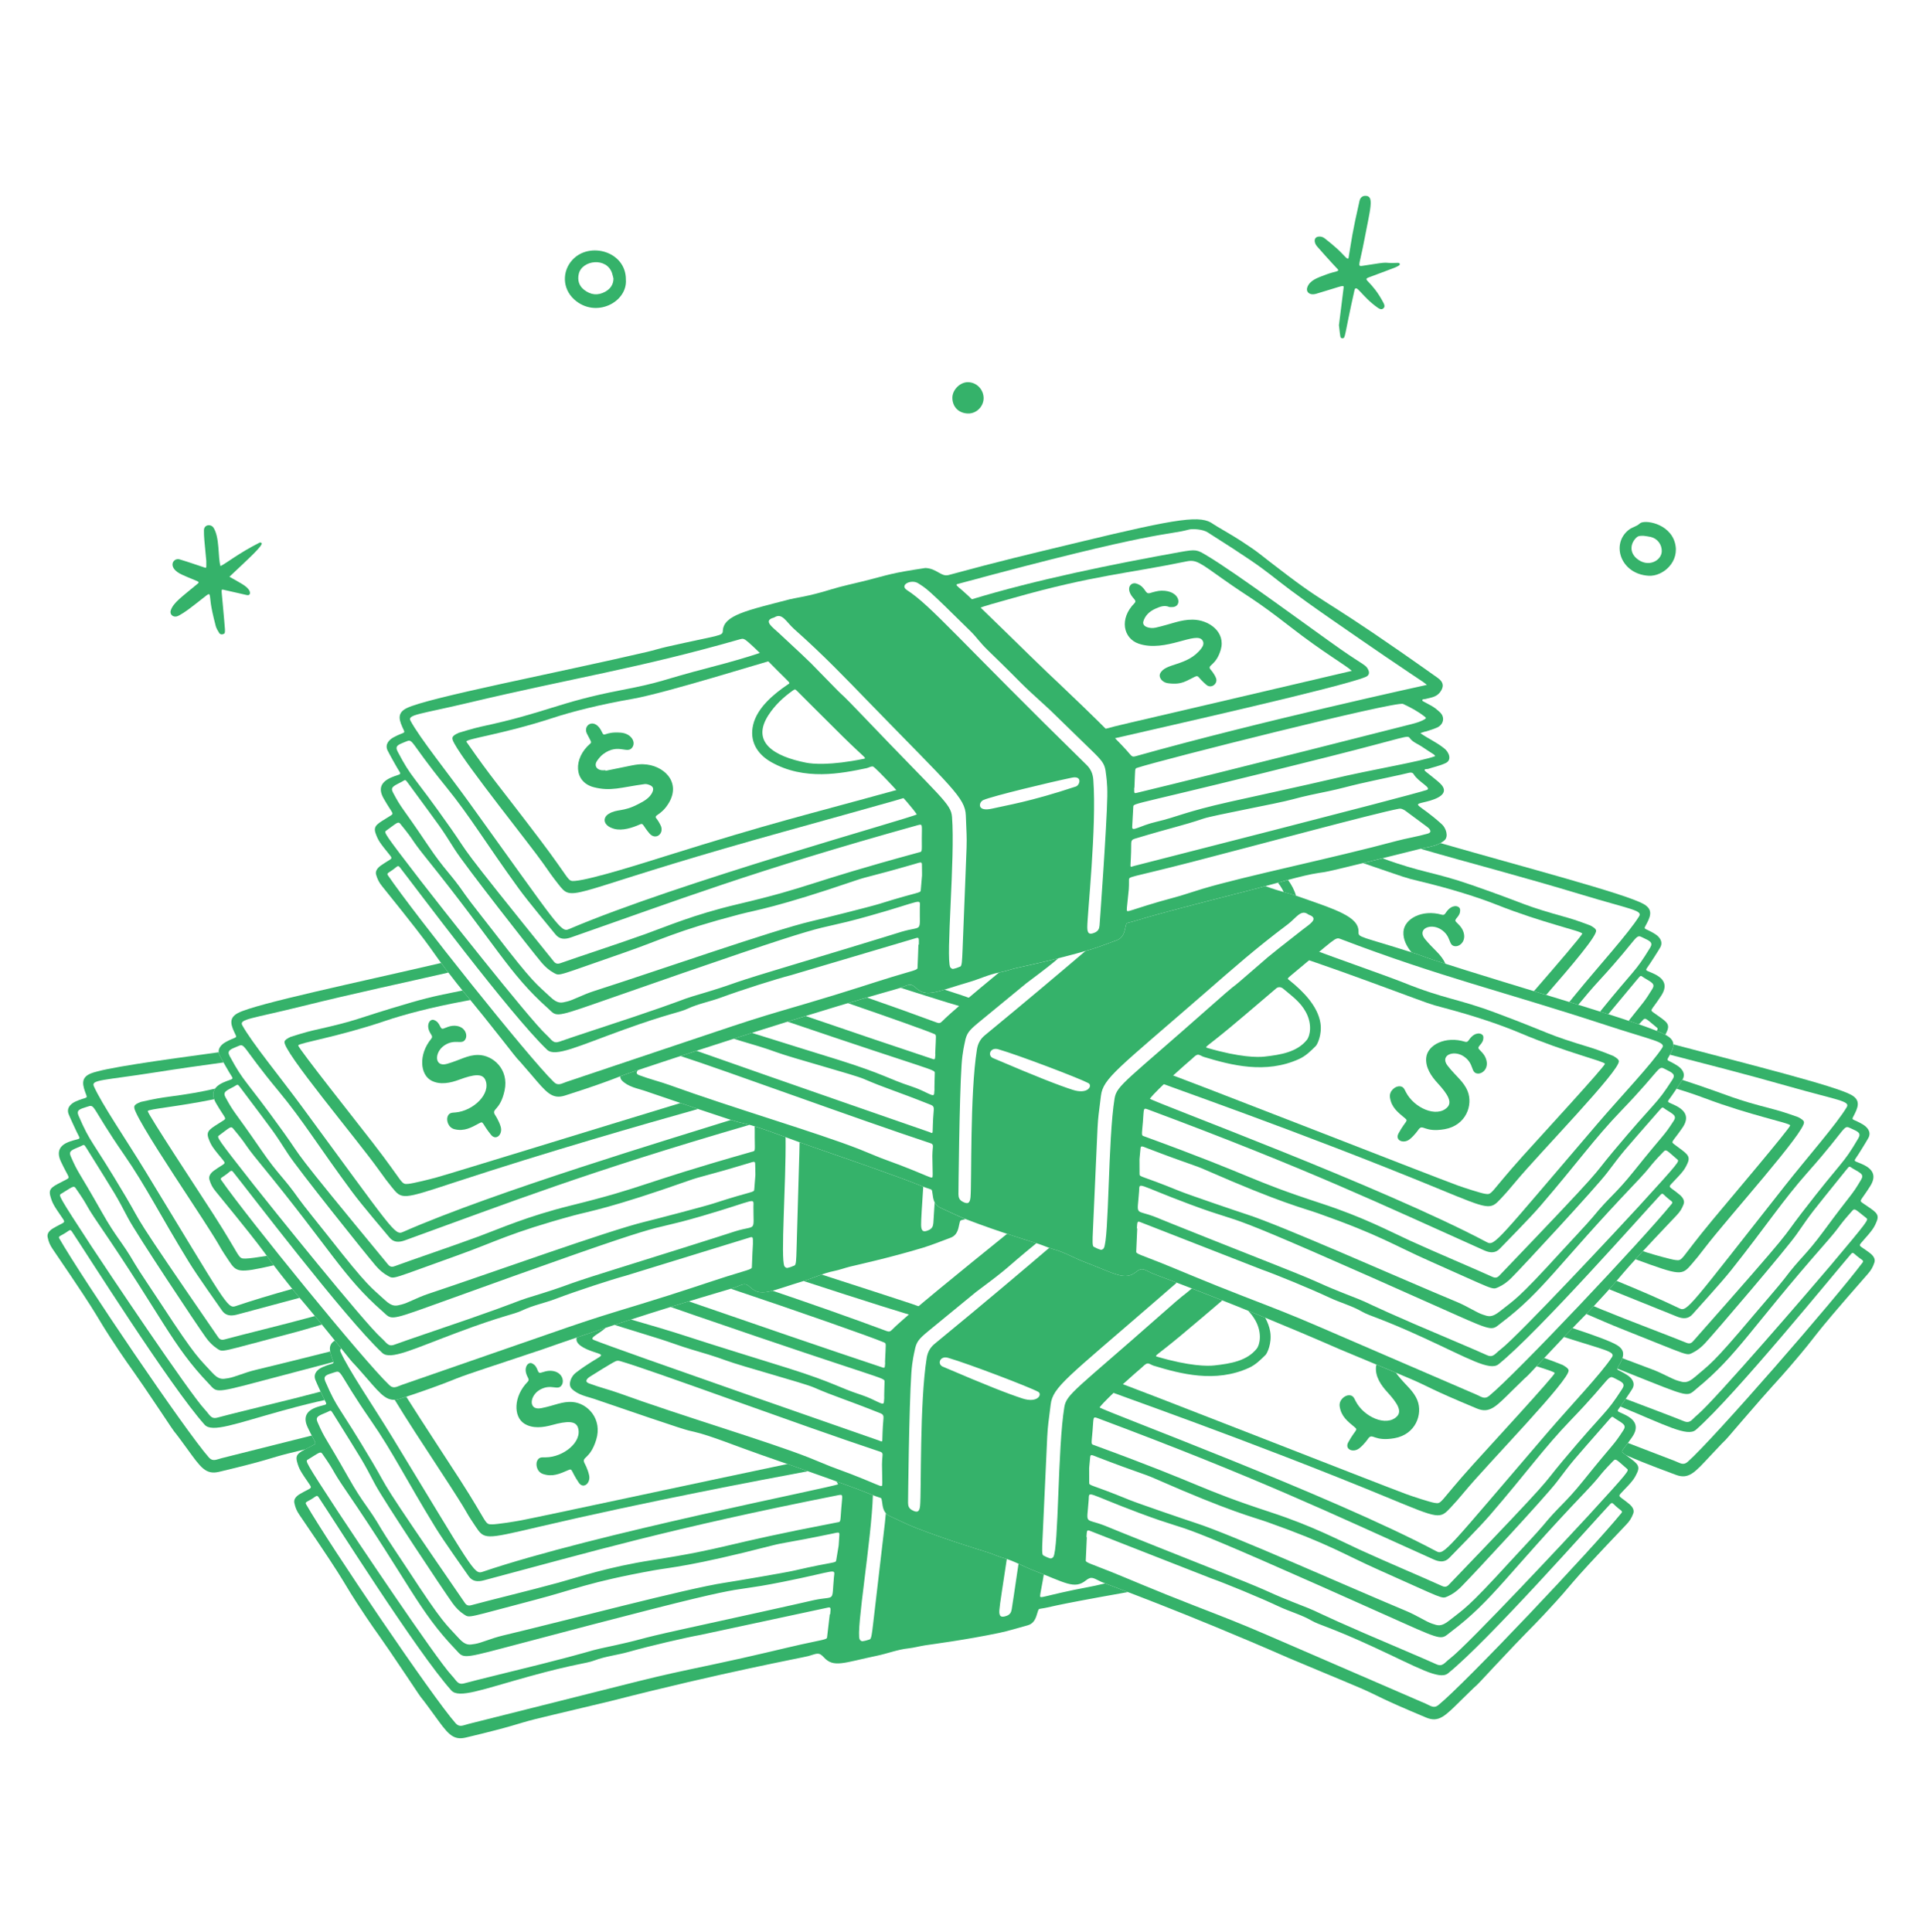 <svg width="200" height="201" viewBox="0 0 200 201" fill="none" xmlns="http://www.w3.org/2000/svg">
<path d="M27.755 130.632C26.922 130.767 25.869 130.914 25.53 130.914C24.695 130.914 25.151 130.899 22.195 126.306C20.858 124.227 15.351 115.87 15.365 115.569C15.469 115.348 18.362 115.134 22.278 114.338C22.129 113.92 22.153 113.552 22.371 113.236C20.921 113.567 20.09 113.741 16.999 114.156C16.335 114.245 14.718 114.591 14.649 114.618C13.85 114.928 13.85 115.084 14.144 115.725C14.877 117.332 17.656 121.573 19.89 124.981C23.818 130.974 22.15 128.666 23.775 131.101C24.599 132.335 24.715 132.473 28.477 131.611C28.191 131.231 27.981 130.941 27.757 130.632H27.755Z" fill="#35B26A"/>
<path d="M32.511 150.356C32.931 150.134 32.885 150.192 32.425 149.319C29.976 149.937 26.93 150.703 23.066 151.671C22.493 151.815 22.133 152.063 21.721 151.599C19.325 148.895 8.593 133.043 6.168 128.821C6.013 128.551 6.319 128.606 7.125 128.028C7.285 127.913 7.366 127.934 7.467 128.084C8.823 130.095 17.708 144.213 21.278 148.192C22.052 149.054 24.458 148.093 29.369 146.733C31.43 146.163 32.799 145.839 33.765 145.629C33.655 145.408 33.501 145.084 33.347 144.752C32.634 144.941 31.736 145.174 30.586 145.464C27.94 146.131 23.741 147.138 22.648 147.446C21.929 147.649 21.846 147.191 21.301 146.614C19.706 144.928 10.879 131.73 9.506 129.629C6.064 124.362 6.088 124.339 6.34 124.186C7.524 123.468 7.656 123.281 7.867 123.585C9.375 125.753 8.645 124.956 10.323 127.41C16.882 137.006 17.898 139.931 21.674 143.882C22.547 144.795 22.189 144.969 26.647 143.787C29.713 142.975 32.37 142.273 34.679 141.668C34.673 141.638 34.661 141.603 34.645 141.56C34.511 141.206 34.39 140.876 34.339 140.577C31.462 141.299 28.723 141.985 26.623 142.484C25.397 142.775 24.425 143.244 23.73 143.356C23.134 143.452 22.772 143.562 22.026 142.735C20.678 141.242 20.503 141.375 16.729 135.591C16.088 134.609 14.454 132.196 14.032 131.468C12.636 129.056 12.158 128.856 10.566 126.038C8.035 121.558 8.18 122.16 7.355 120.272C7.101 119.69 7.525 119.605 8.354 119.246C8.769 119.066 8.7 118.95 9.031 119.481C12.41 124.912 11.894 124.023 13.339 126.74C14.238 128.43 20.431 137.765 21.412 139.125C21.74 139.58 22.13 139.985 22.607 140.294C23.212 140.686 22.896 140.622 29.953 138.776C31.334 138.415 32.409 138.09 33.482 137.773C33.207 137.436 32.968 137.145 32.755 136.887C32.637 136.92 32.521 136.952 32.406 136.984C29.375 137.813 25.305 138.791 23.367 139.321C23.039 139.411 22.853 139.333 22.68 139.081C13.181 125.283 15.036 127.768 13.103 124.509C9.392 118.251 9.489 119.085 8.171 116.054C7.908 115.448 8.328 115.36 9.026 115.134C9.967 114.828 9.312 114.911 12.91 120.112C15.225 123.458 16.544 126.213 19.621 131.234C20.571 132.785 22.649 135.672 23.07 136.295C23.453 136.86 23.997 136.915 24.655 136.74C26.927 136.136 29.062 135.559 31.165 134.993C30.933 134.717 30.697 134.433 30.401 134.066C28.236 134.67 26.233 135.273 24.51 135.858C23.639 136.154 23.49 135.568 15.142 121.858C13.183 118.64 10.571 114.828 9.755 112.972C9.46 112.301 10.804 112.384 16 111.567C18.613 111.156 20.991 110.818 23.245 110.512C23.049 110.165 22.886 109.867 22.836 109.762C22.785 109.654 22.757 109.552 22.747 109.453C16.435 110.311 10.792 111.102 9.434 111.662C8.325 112.12 8.605 112.928 8.98 113.916C9.121 114.288 8.92 114.107 7.882 114.565C7.407 114.774 6.888 115.209 7.132 115.871C7.237 116.158 8.009 117.835 8.21 118.197C8.402 118.541 8.1 118.45 7.304 118.72C6.129 119.119 5.87 119.831 6.344 120.839C7.17 122.597 7.37 122.438 6.847 122.714C5.536 123.407 4.999 123.541 5.234 124.402C5.443 125.169 5.592 125.393 6.525 126.752C6.862 127.244 6.658 127.09 5.512 127.773C5.168 127.978 4.872 128.287 4.952 128.677C5.055 129.177 5.194 129.507 5.481 129.927C11.372 138.558 9.239 135.798 12.434 140.579C13.617 142.348 13.701 142.315 16.661 146.744C19.052 150.321 17.159 147.524 19.481 150.721C20.858 152.617 21.389 153.427 22.777 153.096C28.035 151.846 27.998 151.679 29.994 151.18C30.418 151.074 31.041 150.923 31.754 150.752C31.969 150.639 32.222 150.513 32.513 150.359L32.511 150.356Z" fill="#35B26A"/>
<path d="M54.877 143.732C55.139 143.465 54.837 143.315 54.713 142.818C54.528 142.079 54.984 141.656 55.32 141.808C56.038 142.131 55.808 142.918 56.256 142.783C56.578 142.686 56.916 142.576 57.235 142.583C58.434 142.61 58.73 143.598 58.423 144.074C58.012 144.711 57.358 143.889 56.175 144.543C55.064 145.157 54.92 146.738 56.282 146.475C57.709 146.199 58.475 145.738 59.58 145.836C61.123 145.972 62.675 147.604 62.007 149.763C61.367 151.829 60.464 151.504 60.787 152.182C60.802 152.214 61.135 152.804 61.274 153.465C61.444 154.277 60.673 154.926 60.201 154.229C59.333 152.945 59.569 152.715 59.093 152.921C58.234 153.293 57.465 153.654 56.477 153.32C55.822 153.099 55.689 152.313 55.87 151.943C56.067 151.54 56.348 151.589 56.747 151.588C58.575 151.585 60.591 149.987 60.113 148.499C59.882 147.778 58.999 147.79 57.404 148.229C56.483 148.483 55.398 148.626 54.535 148.085C53.379 147.361 53.396 145.245 54.877 143.732Z" fill="#35B26A"/>
<path d="M114.941 164.699C114.579 164.785 114.216 164.871 113.851 164.95C113.114 165.111 112.369 165.233 111.631 165.388C107.807 166.193 108.156 166.376 108.205 165.751C108.433 164.512 108.516 164.087 108.56 163.77C108.229 163.636 107.87 163.492 107.477 163.341C106.951 163.138 106.444 162.89 105.93 162.655C105.555 165.24 105.234 167.332 105.224 167.385C105.165 167.723 105.044 167.947 104.691 168.075C104.102 168.289 103.892 168.128 103.936 167.492C103.981 166.843 104.332 164.728 104.712 162.162C104.606 162.127 104.5 162.094 104.392 162.064C103.824 161.907 103.284 161.654 102.722 161.47C102.11 161.269 98.719 160.259 95.33 158.951C94.379 158.584 93.467 158.118 92.537 157.698C92.368 157.621 92.236 157.52 92.131 157.401C92.048 158.5 91.814 160.171 90.813 168.868C90.691 169.929 90.622 170.468 90.46 170.525C90.209 170.614 89.946 170.687 89.681 170.716C89.593 170.726 89.442 170.607 89.403 170.512C89.014 169.573 90.651 160.086 90.784 155.52C90.344 155.344 89.669 155.054 86.986 154.083C87.061 154.2 87.123 154.303 87.169 154.387C86.477 154.734 61.874 159.526 50.172 163.5C49.301 163.796 49.152 163.21 40.805 149.5C38.846 146.282 36.234 142.47 35.418 140.614C35.353 140.465 35.368 140.353 35.488 140.26C35.352 140.09 35.198 139.898 35.023 139.681C34.956 139.598 34.891 139.517 34.827 139.437C34.039 139.91 34.301 140.659 34.642 141.557C34.783 141.929 34.582 141.748 33.544 142.206C33.069 142.415 32.55 142.85 32.794 143.511C32.899 143.798 33.671 145.476 33.872 145.838C34.064 146.182 33.762 146.091 32.966 146.361C31.791 146.76 31.532 147.472 32.006 148.48C32.832 150.238 33.033 150.079 32.509 150.355C31.198 151.048 30.661 151.182 30.895 152.043C31.104 152.81 31.253 153.034 32.186 154.393C32.523 154.885 32.319 154.731 31.173 155.414C30.829 155.619 30.533 155.928 30.613 156.318C30.716 156.818 30.855 157.148 31.142 157.568C37.033 166.199 34.9 163.439 38.095 168.22C39.278 169.989 39.362 169.956 42.322 174.385C44.713 177.962 42.819 175.165 45.142 178.362C46.519 180.258 47.05 181.068 48.438 180.737C53.696 179.487 53.659 179.32 55.655 178.821C57.451 178.372 62.801 177.122 63.549 176.931C75.28 173.927 83.432 172.432 84.056 172.263C84.917 172.029 85.141 171.789 85.672 172.378C86.698 173.516 87.748 172.945 91.222 172.221C92.311 171.994 93.356 171.579 94.472 171.458C95.058 171.395 95.632 171.232 96.216 171.141C96.852 171.042 100.362 170.592 103.918 169.849C104.916 169.64 105.891 169.328 106.876 169.063C107.383 168.927 107.639 168.55 107.791 168.086C108.043 167.32 107.965 167.368 108.284 167.321C109.46 167.147 108.52 167.158 117.309 165.601C116.199 165.176 115.393 164.873 114.937 164.698L114.941 164.699ZM86.34 167.92L86.299 167.914C86.203 168.724 86.104 169.53 86.015 170.339C85.993 170.543 85.408 170.589 83.281 171.06C81.462 171.462 78.47 172.225 74.17 173.132C66.672 174.714 69.475 174.123 48.731 179.317C48.158 179.461 47.798 179.709 47.386 179.245C44.99 176.541 34.258 160.689 31.833 156.467C31.678 156.197 31.984 156.252 32.79 155.674C32.95 155.559 33.031 155.58 33.132 155.729C34.488 157.741 43.373 171.858 46.944 175.837C47.718 176.699 50.124 175.738 55.035 174.378C59.875 173.038 60.901 173.063 61.841 172.709C62.992 172.275 64.221 172.154 65.396 171.82C67.609 171.191 71.357 170.324 72.848 170.059C72.918 170.047 86.102 167.215 86.127 167.211C86.452 167.147 86.386 167.328 86.34 167.922V167.92ZM86.73 164.079C86.489 166.751 86.928 165.958 84.65 166.439C84.013 166.573 84.657 166.474 71.231 169.415C65.208 170.734 67.827 170.323 62.408 171.478C61.458 171.681 61.075 171.892 56.251 173.107C53.605 173.774 49.406 174.781 48.313 175.089C47.594 175.292 47.511 174.834 46.966 174.257C45.371 172.571 36.544 159.373 35.171 157.272C31.729 152.005 31.753 151.982 32.005 151.829C33.189 151.111 33.321 150.924 33.532 151.228C35.04 153.396 34.311 152.599 35.988 155.053C42.547 164.649 43.563 167.574 47.339 171.525C48.212 172.438 47.854 172.612 52.312 171.43C81.132 163.79 73.784 166.058 81.345 164.553C87.231 163.382 86.823 163.051 86.73 164.079ZM87.275 160.002C87.175 161.302 87.329 160.042 86.975 162.258C86.914 162.639 86.967 162.356 82.576 163.372C81.636 163.59 76.309 164.491 75.355 164.634C71.448 165.223 58.802 168.581 52.288 170.126C51.063 170.417 50.091 170.886 49.395 170.998C48.799 171.094 48.437 171.204 47.691 170.377C46.344 168.884 46.168 169.016 42.394 163.233C41.753 162.251 40.119 159.838 39.697 159.11C38.301 156.698 37.823 156.498 36.231 153.68C33.7 149.2 33.845 149.802 33.02 147.914C32.766 147.332 33.19 147.247 34.019 146.888C34.434 146.708 34.365 146.592 34.696 147.123C38.075 152.554 37.559 151.665 39.003 154.382C39.902 156.072 46.095 165.406 47.076 166.767C47.404 167.222 47.794 167.627 48.271 167.936C48.876 168.328 48.56 168.264 55.617 166.418C59.769 165.333 61.153 164.58 68.016 163.338C69.687 163.036 71.839 162.938 80.196 160.786C81.734 160.39 81.785 160.515 86.486 159.538C87.374 159.353 87.331 159.28 87.275 160.002ZM87.494 156.933C87.379 158.423 87.461 158.28 87.037 158.361C74.723 160.721 75.89 161.018 67.819 162.281C63.21 163.002 60.347 164.003 58.07 164.626C55.039 165.455 50.969 166.433 49.031 166.963C48.703 167.053 48.517 166.975 48.344 166.723C38.845 152.925 40.7 155.41 38.767 152.151C35.056 145.893 35.153 146.727 33.835 143.696C33.572 143.09 33.992 143.002 34.69 142.776C35.631 142.47 34.976 142.553 38.574 147.754C40.889 151.1 42.207 153.855 45.285 158.876C46.236 160.427 48.313 163.314 48.734 163.937C49.117 164.502 49.661 164.557 50.319 164.382C61.689 161.36 69.634 159.002 87.184 155.522C87.734 155.413 87.604 155.497 87.493 156.934L87.494 156.933Z" fill="#35B26A"/>
<path d="M81.902 152.281C73.935 153.944 56.355 157.733 54.175 158.147C53.415 158.291 51.653 158.559 51.196 158.559C50.361 158.559 50.817 158.544 47.861 153.951C46.926 152.497 43.952 147.974 42.253 145.282L41.674 145.475C41.448 145.55 41.243 145.591 41.05 145.6C42.259 147.599 44.033 150.307 45.555 152.627C49.483 158.62 47.815 156.312 49.44 158.747C50.376 160.15 50.397 160.137 55.899 158.848C67.482 156.133 79.008 153.976 84.035 153.031C83.391 152.804 82.683 152.555 81.902 152.281Z" fill="#35B26A"/>
<path d="M149.953 95.145C147.917 94.565 146.049 95.56 145.964 96.921C145.914 97.727 146.308 98.45 146.803 99.058C146.865 99.078 146.927 99.097 146.991 99.117C147.657 99.329 148.308 99.597 148.975 99.814C149.418 99.959 149.872 100.105 150.336 100.253C149.892 99.255 149.128 98.8 148.213 97.688C147.332 96.617 148.791 95.988 149.86 96.672C150.999 97.4 150.589 98.367 151.345 98.424C151.91 98.466 152.637 97.735 152.089 96.669C151.943 96.385 151.685 96.14 151.446 95.904C151.114 95.574 151.915 95.401 151.857 94.616C151.829 94.248 151.241 94.049 150.68 94.565C150.303 94.912 150.315 95.248 149.955 95.146L149.953 95.145Z" fill="#35B26A"/>
<path d="M141.769 89.778C141.803 89.79 141.838 89.802 141.873 89.814C146.432 91.376 146.183 91.312 147.514 91.631C150.964 92.456 153.733 93.341 155.693 94.119C160.501 96.025 164.477 96.833 164.563 97.109C164.545 97.299 161.888 100.386 159.534 103.1C159.962 103.23 160.388 103.36 160.81 103.489C163.53 100.367 166.13 97.296 165.999 96.779C165.953 96.599 165.771 96.47 165.404 96.266C165.339 96.229 163.785 95.664 163.14 95.485C157.991 94.05 159.32 94.232 153.045 92.05C149.18 90.706 147.856 90.777 143.787 89.279C143.019 89.469 142.352 89.635 141.769 89.778Z" fill="#35B26A"/>
<path d="M132.908 91.817C133.065 92.009 133.21 92.218 133.342 92.449C133.407 92.564 133.465 92.679 133.515 92.792C134.028 92.938 134.392 93.028 134.62 93.108C134.677 93.128 134.733 93.148 134.788 93.167C134.623 92.589 134.33 92.041 133.959 91.529C133.617 91.621 133.265 91.718 132.907 91.817H132.908Z" fill="#35B26A"/>
<path d="M147.835 88.268C147.804 88.276 147.774 88.283 147.744 88.291C153.028 89.827 158.035 91.101 164.486 93.054C169.52 94.578 170.863 94.681 170.478 95.305C169.415 97.032 166.302 100.448 163.919 103.365C163.679 103.659 163.444 103.946 163.215 104.226C163.531 104.323 163.843 104.419 164.151 104.515C164.851 103.655 165.565 102.818 166.369 101.943C170.649 97.288 170.011 97.115 170.901 97.547C171.562 97.867 171.966 98.013 171.622 98.576C170.014 101.209 170.091 100.676 166.416 105.222C166.706 105.313 166.99 105.404 167.268 105.493C167.852 104.783 168.726 103.74 170.299 101.853C170.699 101.373 170.615 101.478 171.001 101.713C171.772 102.183 172.181 102.326 171.849 102.867C170.988 104.271 170.96 104.185 169.387 106.183C169.764 106.309 170.121 106.431 170.457 106.547C170.581 106.409 170.722 106.255 170.886 106.078C171.137 105.807 171.242 106.01 172.316 106.884C172.397 106.949 172.451 106.995 172.309 107.233C172.678 107.382 172.979 107.517 173.204 107.635C173.264 107.519 173.321 107.395 173.383 107.25C173.734 106.429 173.22 106.223 172.017 105.356C171.537 105.009 171.713 105.195 172.773 103.567C173.381 102.634 173.223 101.894 172.114 101.337C171.363 100.96 171.052 101.008 171.289 100.694C171.538 100.363 172.533 98.807 172.677 98.538C173.01 97.917 172.555 97.414 172.114 97.142C171.148 96.545 170.925 96.697 171.115 96.348C171.622 95.421 172.011 94.66 170.975 94.053C169.141 92.98 158.505 90.199 149.819 87.697C149.163 88.059 148.366 88.135 147.833 88.269L147.835 88.268Z" fill="#35B26A"/>
<path d="M187.619 116.704C187.57 116.525 187.386 116.399 187.016 116.202C186.95 116.166 185.387 115.628 184.739 115.459C179.674 114.14 180.845 114.266 174.972 112.323C174.871 112.49 174.628 112.859 174.368 113.245C175.472 113.578 176.442 113.907 177.27 114.22C182.11 116.044 186.099 116.784 186.19 117.059C186.167 117.36 179.691 124.99 178.113 126.892C174.624 131.095 175.074 131.163 174.246 131.063C173.792 131.008 172.075 130.529 171.338 130.294C171.224 130.257 171.066 130.206 170.869 130.14C170.575 130.458 170.319 130.737 170.095 130.983C174.85 132.724 174.907 132.694 175.967 131.461C176.441 130.908 176.649 130.662 177.376 129.712C179.761 126.599 187.867 117.611 187.62 116.703L187.619 116.704Z" fill="#35B26A"/>
<path d="M195.183 127.047C195.52 126.22 195.003 126.023 193.785 125.176C193.299 124.838 193.478 125.02 194.511 123.375C195.103 122.432 194.932 121.694 193.814 121.156C193.057 120.791 192.746 120.845 192.978 120.527C193.221 120.192 194.19 118.619 194.329 118.348C194.651 117.721 194.188 117.226 193.742 116.961C192.766 116.381 192.545 116.536 192.73 116.184C193.221 115.248 193.597 114.48 192.551 113.892C190.89 112.957 182.122 110.769 174.035 108.629C174.051 108.96 173.896 109.317 173.683 109.707C177.482 110.693 181.388 111.68 186.045 113.003C191.104 114.441 192.448 114.521 192.074 115.152C191.04 116.896 187.987 120.365 185.653 123.322C175.71 135.924 175.492 136.488 174.663 136.089C172.789 135.188 170.556 134.219 168.133 133.229C167.921 133.477 167.683 133.751 167.366 134.106C169.643 135.023 171.943 135.958 174.412 136.946C175.044 137.199 175.59 137.211 176.039 136.696C176.532 136.129 178.943 133.513 180.074 132.089C183.736 127.477 185.377 124.901 188.079 121.859C192.279 117.131 191.638 116.97 192.536 117.387C193.202 117.696 193.609 117.834 193.274 118.404C191.6 121.254 191.797 120.437 187.357 126.201C185.045 129.203 187.186 126.961 176.09 139.511C175.888 139.74 175.694 139.795 175.379 139.666C173.519 138.906 169.598 137.444 166.688 136.254C166.388 136.131 166.078 136.001 165.755 135.862C165.455 136.184 165.213 136.437 164.984 136.673C166.2 137.195 167.347 137.712 168.907 138.329C175.69 141.014 175.368 141.039 176.016 140.724C176.527 140.475 176.964 140.119 177.344 139.707C178.482 138.476 185.757 129.957 186.853 128.388C188.615 125.866 187.995 126.686 192.006 121.702C192.398 121.215 192.316 121.321 192.706 121.55C193.486 122.007 193.896 122.143 193.573 122.689C192.526 124.464 192.742 123.884 189.689 128.025C187.768 130.63 187.27 130.771 185.592 132.997C185.085 133.669 183.172 135.866 182.417 136.764C177.972 142.05 177.814 141.897 176.296 143.216C175.455 143.946 175.109 143.794 174.53 143.627C173.853 143.432 172.945 142.849 171.763 142.413C170.86 142.08 169.837 141.693 168.734 141.274C168.637 141.567 168.46 141.88 168.266 142.215C168.232 142.274 168.21 142.319 168.203 142.355C169.268 142.779 170.393 143.229 171.582 143.704C175.864 145.415 175.53 145.2 176.507 144.398C180.732 140.933 182.094 138.152 189.764 129.418C191.726 127.185 190.906 127.888 192.664 125.918C192.91 125.643 193.019 125.844 194.108 126.699C194.34 126.881 194.361 126.907 190.308 131.72C188.691 133.639 178.336 145.676 176.548 147.157C175.936 147.663 175.799 148.108 175.11 147.82C174.264 147.466 171.464 146.417 169.078 145.508C168.881 145.799 168.681 146.09 168.529 146.302C173.236 148.244 175.508 149.487 176.38 148.725C180.405 145.206 190.93 132.265 192.519 130.432C192.637 130.296 192.72 130.285 192.865 130.418C193.595 131.089 193.905 131.072 193.719 131.321C190.802 135.22 178.233 149.66 175.529 152.054C175.064 152.465 174.736 152.176 174.185 151.964C172.384 151.273 170.767 150.652 169.31 150.091C168.614 151.029 168.553 150.939 168.952 151.242C169.007 151.283 169.059 151.323 169.111 151.361C170.004 151.75 171.181 152.255 174.302 153.41C175.64 153.906 176.265 153.166 177.861 151.45C180.553 148.557 178.335 151.104 181.141 147.843C184.614 143.805 184.694 143.847 186.082 142.234C189.831 137.874 187.381 140.356 194.271 132.5C194.607 132.117 194.784 131.806 194.947 131.322C195.074 130.945 194.818 130.602 194.501 130.357C193.446 129.542 193.225 129.669 193.619 129.222C194.709 127.986 194.884 127.781 195.184 127.045L195.183 127.047Z" fill="#35B26A"/>
<path d="M145.337 143.005C145.279 142.931 145.232 142.859 145.195 142.791C144.565 142.527 143.855 142.232 143.15 141.938C143.13 142.018 143.116 142.1 143.108 142.184C143.02 143.199 143.642 144.099 144.288 144.803C145.406 146.021 145.819 146.802 145.282 147.337C144.175 148.441 141.834 147.375 140.998 145.749C140.815 145.394 140.731 145.121 140.282 145.129C139.87 145.137 139.232 145.614 139.334 146.297C139.487 147.329 140.159 147.849 140.882 148.444C141.282 148.774 140.969 148.669 140.223 150.027C139.817 150.765 140.746 151.155 141.392 150.633C141.917 150.209 142.29 149.643 142.312 149.615C142.768 149.018 142.891 149.971 145.021 149.598C147.247 149.209 147.992 147.084 147.41 145.648C146.993 144.62 146.233 144.148 145.338 143.004L145.337 143.005Z" fill="#35B26A"/>
<path d="M85.453 132.573C84.825 132.795 84.209 133.052 83.573 133.247C89.549 135.201 95.091 136.947 95.153 136.895L95.963 136.195C96.189 135.999 95.951 135.987 85.453 132.573Z" fill="#35B26A"/>
<path d="M162.559 141.998C162.503 141.965 161.333 141.506 160.607 141.258C160.279 141.61 160.019 141.889 159.81 142.114C160.962 142.481 161.665 142.705 161.698 142.82C161.662 143.12 154.879 150.478 153.223 152.313C149.564 156.368 150.011 156.456 149.187 156.322C148.736 156.248 147.04 155.699 146.313 155.434C143.611 154.448 116.288 143.687 116.174 143.773C115.14 144.544 115.129 144.53 115.166 144.63C115.205 144.733 129.884 149.797 144.499 155.847C149.721 158.008 149.739 158.025 150.89 156.791C151.387 156.258 151.604 156.02 152.37 155.102C154.881 152.089 163.35 143.442 163.14 142.525C163.098 142.344 162.92 142.211 162.558 141.998H162.559Z" fill="#35B26A"/>
<path d="M168.952 151.244C168.48 150.886 168.652 151.076 169.751 149.474C170.381 148.556 170.241 147.812 169.146 147.228C168.404 146.832 168.092 146.874 168.337 146.565C168.594 146.24 169.626 144.709 169.777 144.443C170.124 143.83 169.683 143.317 169.247 143.034C168.296 142.414 168.069 142.56 168.268 142.216C168.797 141.301 169.204 140.549 168.183 139.918C167.553 139.528 165.857 138.905 163.549 138.144C163.299 138.403 163.009 138.705 162.662 139.07C166.884 140.428 168.028 140.584 167.655 141.158C166.551 142.859 163.357 146.199 160.904 149.058C150.452 161.241 150.21 161.794 149.399 161.362C138.493 155.551 114.986 146.849 114.359 146.395C115.178 145.336 118.277 142.645 118.721 142.271C118.915 142.107 119.101 141.874 119.323 141.827C119.515 141.786 119.745 141.982 119.968 142.05C122.81 142.916 126.408 143.866 129.896 142.279C130.593 141.962 131.104 141.445 131.629 140.928C131.779 140.781 132.297 139.744 132.111 138.546C132.03 138.029 131.843 137.532 131.583 137.059C130.972 136.808 130.38 136.566 129.807 136.334C130.107 136.646 130.376 136.991 130.6 137.408C131.281 138.674 131.037 139.875 130.697 140.296C129.679 141.555 128.012 141.839 126.288 142.029C125.591 142.106 123.761 142.12 120.344 141.119C120.009 141.021 120.259 141.036 122.736 138.981C124.327 137.66 126.268 135.995 127.13 135.262C125.943 134.792 124.879 134.377 123.953 134.02C123.849 134.11 123.739 134.203 123.625 134.3C122.878 134.938 123.575 134.241 120.728 136.758C111.933 144.53 110.921 144.992 110.696 146.355C109.996 150.579 110.113 161.045 109.552 161.948C109.498 162.035 109.33 162.128 109.245 162.104C108.988 162.032 108.74 161.918 108.507 161.79C108.357 161.707 108.375 161.165 108.426 160.098C109.079 146.397 108.802 150.022 109.276 146.09C109.495 144.268 110.999 143.298 120.085 135.417C120.894 134.715 121.648 134.058 122.386 133.421C120.886 132.85 119.98 132.515 119.795 132.43C118.983 132.061 118.8 131.788 118.181 132.284C116.986 133.242 116.041 132.511 112.728 131.239C111.689 130.84 110.725 130.263 109.642 129.965C109.467 129.917 109.295 129.86 109.123 129.798C106.33 132.182 102.54 135.4 97.204 139.783C96.728 140.175 96.477 140.66 96.382 141.248C95.635 145.892 95.834 155.145 95.695 156.622C95.636 157.258 95.403 157.382 94.856 157.076C94.528 156.892 94.445 156.653 94.442 156.309C94.441 156.19 94.543 146.349 94.785 142.821C94.879 141.465 95.093 140.678 95.121 140.524C95.296 139.583 95.534 139.298 96.549 138.459C96.573 138.439 101.482 134.41 101.506 134.392C105.469 131.432 103.993 132.427 107.788 129.314C107.287 129.157 106.158 128.812 104.736 128.34C99.918 132.238 94.267 136.811 92.779 138.315C92.597 138.5 92.472 138.547 92.227 138.456C88.466 137.055 84.32 135.603 80.35 134.255C79.293 134.534 78.684 134.501 78.035 133.896C77.456 133.356 77.252 133.615 76.415 133.923C76.355 133.946 76.218 133.988 76.01 134.051C82.886 136.355 90.647 139.078 91.903 139.618C92.215 139.752 92.124 139.634 92.044 141.722C92.07 141.724 92.067 141.726 92.031 142.103C92.019 142.225 91.989 142.308 91.831 142.255C86.612 140.524 77.939 137.542 71.632 135.361C71.049 135.539 70.418 135.733 69.743 135.943C70.457 136.193 71.26 136.474 72.169 136.787C92.025 143.627 92.007 143.266 91.999 143.702C91.999 143.723 91.942 145.435 91.963 145.435C91.953 145.561 91.938 145.687 91.933 145.814C91.912 146.348 91.181 145.613 89.495 145.064C87.258 144.338 86.752 143.826 82.007 142.327C80.433 141.83 74.056 139.868 71.576 139.049C69.683 138.424 67.514 137.801 65.623 137.25C65.07 137.429 64.499 137.614 63.913 137.807C64.734 138.082 67.05 138.769 68.737 139.309C69.779 139.643 70.805 140.036 71.853 140.347C73.093 140.714 74.335 141.074 75.547 141.523C77.121 142.106 83.597 143.865 84.606 144.303C86.919 145.306 87.597 145.423 91.587 147.011C91.817 147.103 91.91 147.24 91.886 147.51C91.648 150.23 91.969 150.038 91.398 149.831C91.194 149.757 63.907 140.275 61.755 139.375C61.212 139.148 62.342 138.741 62.995 138.11C62.031 138.43 61.026 138.767 59.983 139.122C59.764 139.783 60.745 140.283 61.694 140.6C63.267 141.124 62.544 140.76 59.87 142.802C59.403 143.158 59.044 144.012 59.453 144.439C60.102 145.115 61.136 145.281 61.772 145.5C71.799 148.941 71.337 148.733 72.204 148.933C73.93 149.331 76.6 150.441 79.222 151.35C91.486 155.603 90.159 155.348 91.431 155.754C91.739 155.852 91.668 155.792 91.794 156.588C91.871 157.069 92.061 157.483 92.54 157.7C93.471 158.12 94.382 158.586 95.334 158.953C98.722 160.261 102.115 161.272 102.726 161.472C103.288 161.656 103.828 161.909 104.396 162.066C105.478 162.365 106.442 162.943 107.48 163.343C110.791 164.619 111.736 165.352 112.932 164.394C113.551 163.899 113.734 164.172 114.546 164.542C115.134 164.81 122.938 167.601 134.03 172.46C134.737 172.77 139.816 174.867 141.516 175.6C143.405 176.414 143.342 176.573 148.329 178.656C149.646 179.206 150.3 178.493 151.965 176.844C154.773 174.064 152.453 176.518 155.39 173.374C159.026 169.482 159.104 169.527 160.557 167.973C164.482 163.771 161.932 166.149 169.139 158.583C169.491 158.214 169.681 157.911 169.863 157.434C170.006 157.062 169.763 156.709 169.457 156.451C168.436 155.593 168.21 155.712 168.622 155.281C169.762 154.091 169.945 153.893 170.275 153.17C170.646 152.358 170.137 152.14 168.955 151.244H168.952ZM91.791 151.343C91.712 152.347 91.722 151.992 91.764 154.215C91.712 154.84 92.085 154.716 88.442 153.303C87.74 153.031 87.023 152.789 86.323 152.512C85.57 152.215 84.829 151.888 84.079 151.593C79.752 149.893 70.844 147.261 64.386 144.914C63.462 144.578 62.334 144.301 61.254 143.894C60.773 143.712 61.029 143.408 61.356 143.197C61.517 143.093 63.63 141.764 64.022 141.595C64.171 141.53 64.306 141.523 64.48 141.572C67.609 142.451 82.897 148.129 91.575 151.014C91.74 151.069 91.805 151.174 91.793 151.344L91.791 151.343ZM106.331 145.462C104.886 144.992 102.727 144.157 98.058 142.156C97.444 141.893 97.761 140.989 98.605 141.236C100.757 141.864 107.045 144.267 107.972 144.77C108.428 145.017 107.95 145.99 106.332 145.463L106.331 145.462ZM113.629 148.857C113.752 147.421 113.637 147.317 114.162 147.514C130.919 153.782 138.379 157.392 149.112 162.211C149.733 162.49 150.279 162.524 150.748 162.028C151.264 161.482 153.78 158.967 154.969 157.59C158.817 153.132 160.563 150.626 163.388 147.697C167.779 143.146 167.145 142.959 168.025 143.412C168.678 143.748 169.078 143.903 168.721 144.458C166.931 147.236 167.161 146.429 162.489 152.005C160.055 154.91 162.287 152.757 150.685 164.84C150.474 165.06 150.278 165.107 149.968 164.965C148.141 164.129 144.283 162.507 141.425 161.199C139.279 160.217 136.615 158.766 132.183 157.31C124.422 154.761 125.622 154.656 113.85 150.338C113.445 150.19 113.502 150.344 113.629 148.855V148.857ZM113.349 151.92C113.411 151.199 113.356 151.264 114.203 151.59C118.685 153.313 118.755 153.198 120.209 153.838C128.109 157.311 130.217 157.756 131.817 158.324C138.389 160.657 139.633 161.624 143.556 163.366C150.223 166.327 149.9 166.339 150.561 166.051C151.082 165.823 151.532 165.486 151.929 165.09C153.117 163.906 160.735 155.694 161.896 154.172C163.761 151.724 163.107 152.518 167.319 147.704C167.731 147.233 167.644 147.336 168.025 147.581C168.785 148.069 169.19 148.223 168.845 148.755C167.726 150.485 167.966 149.915 164.745 153.927C162.719 156.45 162.215 156.571 160.447 158.726C159.913 159.376 157.911 161.493 157.12 162.359C152.462 167.457 152.31 167.298 150.739 168.554C149.869 169.249 149.53 169.083 148.957 168.892C148.289 168.67 147.405 168.05 146.243 167.565C140.064 164.988 128.126 159.632 124.366 158.42C123.448 158.124 118.336 156.375 117.444 156.008C113.274 154.296 113.281 154.584 113.282 154.198C113.29 151.953 113.239 153.222 113.35 151.923L113.349 151.92ZM168.634 157.382C165.559 161.158 152.408 175.069 149.607 177.35C149.126 177.742 148.81 177.438 148.268 177.204C128.635 168.728 131.306 169.764 124.162 166.992C120.065 165.403 117.235 164.167 115.505 163.476C113.483 162.669 112.912 162.528 112.924 162.323C112.967 161.511 113 160.699 113.036 159.885H112.994C113.045 159.29 113.009 159.101 113.319 159.217C113.343 159.226 125.896 164.149 125.964 164.172C127.392 164.675 130.951 166.135 133.034 167.114C134.14 167.633 135.333 167.952 136.399 168.565C137.27 169.066 138.286 169.208 142.846 171.312C147.473 173.447 149.693 174.784 150.596 174.058C154.762 170.707 165.811 158.21 167.473 156.444C167.597 156.313 167.68 156.305 167.819 156.444C168.52 157.145 168.831 157.14 168.635 157.381L168.634 157.382ZM165.21 157.639C163.516 159.491 152.674 171.091 150.827 172.497C150.195 172.977 150.04 173.416 149.363 173.1C148.333 172.62 144.352 170.948 141.849 169.862C137.285 167.883 136.941 167.613 136.036 167.259C130.875 165.244 133.394 166.073 127.662 163.798C114.887 158.728 115.507 158.93 114.9 158.694C112.73 157.852 113.035 158.705 113.228 156.029C113.303 154.999 112.846 155.26 118.466 157.367C125.684 160.074 118.8 156.648 146.007 168.842C150.215 170.728 149.89 170.498 150.9 169.738C155.264 166.449 156.739 163.726 164.762 155.316C166.814 153.165 165.966 153.834 167.804 151.937C168.061 151.672 168.162 151.877 169.214 152.777C169.439 152.968 169.458 152.995 165.211 157.637L165.21 157.639Z" fill="#35B26A"/>
<path d="M44.852 108.048C45.089 107.759 44.776 107.636 44.608 107.152C44.359 106.432 44.776 105.971 45.124 106.093C45.867 106.352 45.707 107.156 46.142 106.983C46.454 106.859 46.781 106.719 47.1 106.698C48.296 106.62 48.678 107.579 48.413 108.08C48.06 108.751 47.336 107.989 46.214 108.743C45.161 109.452 45.156 111.04 46.489 110.659C47.886 110.26 48.609 109.733 49.718 109.734C51.267 109.735 52.956 111.225 52.478 113.434C52.021 115.548 51.093 115.303 51.474 115.95C51.492 115.981 51.875 116.539 52.071 117.186C52.311 117.98 51.6 118.694 51.069 118.04C50.092 116.837 50.307 116.587 49.851 116.833C49.028 117.279 48.294 117.706 47.279 117.459C46.607 117.296 46.406 116.525 46.554 116.14C46.715 115.721 46.999 115.745 47.397 115.71C49.218 115.547 51.086 113.78 50.481 112.339C50.187 111.641 49.309 111.73 47.759 112.307C46.864 112.64 45.796 112.877 44.889 112.414C43.674 111.794 43.508 109.684 44.852 108.048Z" fill="#35B26A"/>
<path d="M97.781 125.611C97.507 125.487 97.327 125.299 97.209 125.07C97.132 126.336 97.077 127.179 97.074 127.213C97.044 127.555 96.944 127.788 96.603 127.947C96.035 128.212 95.812 128.07 95.8 127.431C95.79 126.901 95.898 125.381 96.022 123.433C95.307 123.147 93.967 122.561 84.455 119.275C84.023 119.126 83.59 118.971 83.159 118.815C83.15 119.983 83.057 122.186 82.847 129.948C82.818 131.016 82.796 131.558 82.64 131.629C82.398 131.74 82.142 131.835 81.881 131.888C81.795 131.906 81.634 131.8 81.586 131.709C81.167 130.904 81.76 123.175 81.704 118.281C80.537 117.851 79.433 117.446 78.49 117.156C78.509 117.365 78.49 117.735 78.497 118.349C78.512 119.844 78.581 119.694 78.166 119.811C66.105 123.238 67.293 123.432 59.364 125.395C54.836 126.516 52.071 127.763 49.858 128.583C46.91 129.674 42.942 131.003 41.057 131.701C40.738 131.819 40.546 131.757 40.352 131.522C29.684 118.606 31.749 120.919 29.539 117.841C25.296 111.932 25.465 112.754 23.887 109.85C23.572 109.269 23.983 109.145 24.659 108.859C25.57 108.472 24.924 108.612 28.963 113.478C31.562 116.609 33.116 119.239 36.62 123.972C37.703 125.434 40.024 128.129 40.498 128.712C40.929 129.242 41.476 129.249 42.116 129.017C53.156 125.021 60.856 121.982 77.961 117.001C77.778 116.95 77.602 116.905 77.435 116.867C77.05 116.779 76.927 116.771 76.03 116.488C70.003 118.385 51.417 123.957 41.894 128.151C41.052 128.522 40.853 127.951 31.339 115.023C29.106 111.989 26.171 108.419 25.196 106.641C24.843 105.997 26.189 105.963 31.294 104.696C37.172 103.236 41.858 102.266 46.633 101.165C46.325 100.764 46.081 100.441 45.877 100.165C37.14 102.203 26.624 104.398 24.761 105.365C23.696 105.918 24.046 106.698 24.505 107.65C24.678 108.008 24.462 107.845 23.468 108.393C23.013 108.643 22.534 109.121 22.834 109.759C22.964 110.035 23.879 111.64 24.111 111.982C24.332 112.309 24.024 112.244 23.255 112.583C22.119 113.084 21.924 113.815 22.484 114.778C23.461 116.457 23.646 116.28 23.149 116.602C21.903 117.407 21.38 117.587 21.689 118.425C21.964 119.17 22.132 119.381 23.18 120.653C23.559 121.113 23.342 120.979 22.26 121.758C21.935 121.992 21.667 122.326 21.782 122.708C21.928 123.197 22.095 123.514 22.418 123.908C29.04 131.991 26.674 129.429 30.275 133.912C31.608 135.571 31.689 135.532 35.025 139.684C37.719 143.038 35.589 140.417 38.181 143.4C39.719 145.169 40.318 145.929 41.672 145.478C46.8 143.773 46.749 143.61 48.694 142.939C50.444 142.335 55.664 140.623 56.393 140.367C67.816 136.349 75.807 134.148 76.413 133.925C77.25 133.617 77.453 133.358 78.033 133.898C79.155 134.942 80.151 134.282 83.548 133.256C84.613 132.935 85.618 132.431 86.719 132.213C87.298 132.099 87.855 131.887 88.428 131.745C89.053 131.591 92.511 130.835 95.988 129.785C96.964 129.49 97.908 129.094 98.866 128.744C99.359 128.564 99.581 128.166 99.692 127.691C99.877 126.905 99.803 126.961 100.116 126.886C100.239 126.857 100.338 126.832 100.428 126.807C99.529 126.451 98.662 126.012 97.779 125.614L97.781 125.611ZM78.195 131.833C78.191 132.038 77.612 132.136 75.535 132.79C73.758 133.349 70.844 134.37 66.64 135.649C59.309 137.88 62.05 137.047 41.839 144.033C41.281 144.226 40.943 144.504 40.493 144.078C37.87 141.594 25.794 126.741 23.009 122.745C22.831 122.49 23.141 122.518 23.893 121.871C24.042 121.743 24.124 121.757 24.238 121.896C25.764 123.782 35.849 137.069 39.753 140.721C40.599 141.513 42.912 140.345 47.686 138.561C52.391 136.803 53.415 136.738 54.321 136.303C55.43 135.771 56.644 135.542 57.785 135.107C59.935 134.287 63.593 133.096 65.055 132.701C65.124 132.682 78.01 128.711 78.034 128.703C78.352 128.611 78.302 128.797 78.308 129.393C78.308 129.393 78.214 131.017 78.196 131.831L78.195 131.833ZM76.495 128.067C75.872 128.256 76.505 128.102 63.387 132.204C57.502 134.045 60.075 133.406 54.778 135.03C53.849 135.315 53.486 135.559 48.787 137.191C46.21 138.087 42.115 139.457 41.052 139.859C40.354 140.124 40.231 139.674 39.637 139.148C37.9 137.608 27.955 125.231 26.403 123.258C22.514 118.312 22.535 118.287 22.773 118.112C23.889 117.294 24.005 117.096 24.242 117.38C25.933 119.408 25.137 118.678 27.023 120.976C34.395 129.962 35.663 132.788 39.77 136.393C40.719 137.227 40.378 137.431 44.716 135.865C72.758 125.736 65.637 128.638 73.037 126.478C78.798 124.796 78.363 124.501 78.36 125.534C78.354 128.217 78.722 127.389 76.495 128.067ZM78.446 123.7C78.419 124.085 78.446 123.798 74.161 125.194C73.244 125.493 68.016 126.856 67.078 127.083C63.237 128.01 50.933 132.46 44.579 134.569C43.383 134.965 42.456 135.518 41.773 135.69C41.188 135.837 40.837 135.979 40.022 135.22C38.549 133.851 38.386 133.998 34.121 128.566C33.396 127.643 31.558 125.383 31.074 124.694C29.472 122.414 28.979 122.256 27.147 119.588C24.235 115.346 24.431 115.933 23.445 114.124C23.141 113.567 23.556 113.444 24.35 113.014C24.748 112.799 24.669 112.689 25.045 113.19C28.886 118.305 28.294 117.464 29.97 120.044C31.013 121.649 37.998 130.407 39.094 131.676C39.46 132.1 39.885 132.47 40.387 132.737C41.024 133.074 40.703 133.038 47.573 130.583C51.615 129.139 52.928 128.269 59.656 126.432C61.294 125.985 63.429 125.699 71.567 122.826C73.065 122.297 73.126 122.416 77.724 121.033C78.593 120.771 78.544 120.702 78.551 121.426C78.565 122.731 78.609 121.461 78.449 123.7H78.446Z" fill="#35B26A"/>
<path d="M70.772 114.733C62.418 117.27 47.399 121.908 45.411 122.469C44.666 122.679 42.935 123.1 42.479 123.14C41.647 123.212 42.1 123.158 38.754 118.841C37.24 116.887 31.025 109.043 31.012 108.742C31.112 108.47 35.124 107.865 40.022 106.204C42.019 105.526 44.829 104.782 48.316 104.132C48.554 104.088 48.741 104.053 48.915 104.018C48.618 103.659 48.376 103.368 48.101 103.029C46.49 103.367 45.083 103.597 42.771 104.272C36.394 106.133 37.731 106.019 32.515 107.191C31.862 107.337 30.281 107.823 30.214 107.857C29.838 108.042 29.649 108.162 29.594 108.339C29.316 109.238 37.115 118.493 39.395 121.685C40.09 122.658 40.289 122.912 40.745 123.479C41.8 124.795 41.82 124.78 47.189 123.015C57.092 119.759 66.989 116.931 72.601 115.352C72.063 115.17 71.457 114.965 70.771 114.731L70.772 114.733Z" fill="#35B26A"/>
<path d="M152.362 108.357C152.719 108.468 152.715 108.131 153.1 107.793C153.673 107.29 154.257 107.503 154.276 107.871C154.317 108.657 153.511 108.812 153.836 109.149C154.069 109.391 154.321 109.641 154.461 109.929C154.985 111.007 154.241 111.722 153.677 111.667C152.923 111.593 153.355 110.635 152.233 109.881C151.179 109.173 149.707 109.768 150.563 110.859C151.46 112.002 152.22 112.473 152.638 113.501C153.222 114.936 152.479 117.062 150.253 117.454C148.123 117.829 147.999 116.877 147.544 117.474C147.522 117.502 147.15 118.068 146.625 118.493C145.98 119.015 145.051 118.626 145.456 117.888C146.201 116.529 146.514 116.634 146.114 116.305C145.391 115.711 144.718 115.192 144.563 114.16C144.461 113.476 145.099 112.999 145.51 112.991C145.959 112.982 146.043 113.255 146.226 113.609C147.064 115.234 149.406 116.297 150.512 115.192C151.048 114.657 150.634 113.877 149.515 112.659C148.868 111.956 148.246 111.056 148.333 110.041C148.449 108.682 150.339 107.73 152.362 108.357Z" fill="#35B26A"/>
<path d="M98.242 102.941C96.741 103.394 96.023 103.481 95.253 102.749C94.689 102.213 94.48 102.454 93.671 102.746C97.478 103.963 100.327 104.842 100.371 104.805L101.18 104.104C101.328 103.975 101.278 103.926 98.242 102.941Z" fill="#35B26A"/>
<path d="M168.366 110.359C168.324 110.178 168.145 110.045 167.783 109.833C167.719 109.795 166.178 109.194 165.537 109C160.422 107.447 161.747 107.66 155.524 105.334C151.575 103.858 150.288 103.946 145.96 102.202C144.247 101.512 137.266 99.075 136.767 98.826C136.73 98.807 136.685 98.814 136.655 98.842C135.836 99.594 135.752 99.617 135.774 99.717C135.801 99.832 135.796 99.666 144.406 102.841C148.928 104.508 148.681 104.437 150.004 104.787C153.434 105.691 156.182 106.64 158.123 107.463C162.886 109.48 166.842 110.378 166.922 110.656C166.887 110.956 160.112 118.321 158.458 120.158C154.803 124.217 155.251 124.305 154.427 124.171C153.976 124.098 152.28 123.551 151.552 123.287C148.849 122.304 121.514 111.574 121.4 111.66C120.383 112.42 120.355 112.418 120.393 112.518C120.432 112.621 135.116 117.669 149.738 123.702C154.962 125.857 154.981 125.874 156.13 124.639C156.626 124.106 156.843 123.868 157.608 122.949C160.116 119.933 168.575 111.277 168.364 110.36L168.366 110.359Z" fill="#35B26A"/>
<path d="M175.509 120.996C175.879 120.184 175.37 119.966 174.187 119.071C173.715 118.714 173.886 118.903 174.984 117.3C175.613 116.381 175.472 115.637 174.376 115.054C173.634 114.659 173.322 114.701 173.566 114.392C173.823 114.067 174.853 112.535 175.003 112.268C175.35 111.654 174.907 111.142 174.472 110.859C173.52 110.24 173.293 110.386 173.492 110.042C174.02 109.127 174.426 108.375 173.405 107.745C171.347 106.476 157.947 102.736 148.974 99.812C148.307 99.595 147.656 99.327 146.99 99.115C141.523 97.38 141.271 97.532 141.293 96.957C141.356 95.317 138.914 94.616 134.621 93.107C134.173 92.949 133.206 92.754 131.604 92.174C131.057 92.323 130.503 92.472 129.952 92.612C117.379 95.809 118.67 95.674 117.411 95.962C117.097 96.033 117.171 95.979 116.978 96.761C116.86 97.236 116.636 97.631 116.139 97.806C115.177 98.147 114.227 98.534 113.249 98.819C113.129 98.854 113.009 98.889 112.889 98.923C110.269 101.157 106.889 104.013 102.426 107.689C101.95 108.082 101.699 108.567 101.605 109.155C100.863 113.799 101.072 123.052 100.937 124.53C100.878 125.166 100.646 125.291 100.098 124.985C99.77 124.801 99.687 124.562 99.682 124.218C99.681 124.099 99.772 114.258 100.011 110.729C100.103 109.373 100.316 108.586 100.344 108.432C100.517 107.491 100.755 107.206 101.768 106.366C101.792 106.346 106.696 102.311 106.72 102.294C108.869 100.685 109.417 100.243 110.075 99.677C107.874 100.23 106.1 100.6 105.668 100.702C105.093 100.837 104.533 101.044 103.954 101.153C103.934 101.157 103.915 101.161 103.896 101.165C101.171 103.405 98.87 105.345 97.998 106.227C97.815 106.412 97.691 106.46 97.445 106.369C95.123 105.507 92.653 104.625 90.17 103.761C89.593 103.929 88.935 104.123 88.19 104.345C92.592 105.86 96.289 107.174 97.123 107.532C97.434 107.665 97.343 107.547 97.267 109.636C97.293 109.638 97.29 109.64 97.254 110.017C97.242 110.139 97.212 110.222 97.054 110.169C93.588 109.023 88.601 107.329 83.793 105.683C83.198 105.867 82.571 106.062 81.911 106.269C97.246 111.486 97.231 111.216 97.224 111.615C97.224 111.636 97.17 113.348 97.191 113.348C97.18 113.474 97.165 113.6 97.16 113.727C97.141 114.261 96.409 113.526 94.721 112.98C92.485 112.256 91.978 111.745 87.23 110.251C85.901 109.833 81.148 108.374 78.207 107.439C77.598 107.633 76.968 107.835 76.317 108.045C76.569 108.128 76.821 108.207 77.076 108.282C78.315 108.648 79.558 109.006 80.772 109.454C82.346 110.036 88.823 111.787 89.833 112.224C92.149 113.224 92.827 113.341 96.817 114.924C97.048 115.015 97.141 115.153 97.118 115.423C96.883 118.143 97.203 117.951 96.632 117.744C96.478 117.688 81.029 112.339 72.443 109.302C71.902 109.479 71.348 109.66 70.782 109.846C75.438 111.351 88.882 116.3 96.811 118.927C96.977 118.982 97.042 119.086 97.029 119.256C96.95 120.26 96.959 119.905 97.005 122.128C96.953 122.753 97.327 122.628 93.682 121.22C92.979 120.948 92.263 120.708 91.561 120.431C90.808 120.135 90.067 119.808 89.316 119.514C84.988 117.819 76.077 115.197 69.617 112.857C68.691 112.522 67.564 112.247 66.483 111.84C66.112 111.7 66.18 111.488 66.379 111.301C66.194 111.363 66.008 111.425 65.821 111.487C65.279 111.668 64.892 111.811 64.505 111.959C64.516 112.121 64.57 112.27 64.682 112.387C65.33 113.062 66.365 113.228 67.001 113.446C77.032 116.876 76.57 116.669 77.437 116.867C79.164 117.263 81.836 118.37 84.458 119.276C96.727 123.515 95.4 123.261 96.673 123.666C96.98 123.764 96.91 123.703 97.037 124.5C97.113 124.981 97.305 125.395 97.784 125.611C98.714 126.03 99.627 126.495 100.578 126.861C103.969 128.165 107.361 129.172 107.973 129.372C108.535 129.556 109.075 129.808 109.643 129.964C110.725 130.262 111.69 130.839 112.729 131.238C116.042 132.51 116.987 133.242 118.182 132.283C118.801 131.787 118.984 132.06 119.796 132.429C120.384 132.696 128.192 135.478 139.288 140.325C139.996 140.634 145.076 142.725 146.777 143.457C148.667 144.269 148.604 144.428 153.593 146.505C154.91 147.054 155.564 146.34 157.227 144.689C160.032 141.906 157.715 144.362 160.648 141.215C164.28 137.319 164.358 137.364 165.809 135.808C169.729 131.601 167.182 133.983 174.38 126.409C174.731 126.04 174.921 125.737 175.103 125.26C175.245 124.888 175.003 124.535 174.696 124.278C173.674 123.421 173.448 123.54 173.86 123.109C174.998 121.918 175.182 121.72 175.511 120.997L175.509 120.996ZM174.076 116.579C172.959 118.31 173.198 117.74 169.982 121.756C167.959 124.282 167.455 124.403 165.69 126.56C165.157 127.211 163.157 129.33 162.367 130.197C157.714 135.301 157.562 135.142 155.993 136.399C155.124 137.095 154.784 136.929 154.212 136.739C153.543 136.517 152.659 135.898 151.496 135.415C145.314 132.845 133.37 127.502 129.608 126.295C128.689 126 123.576 124.256 122.683 123.891C118.512 122.184 118.518 122.472 118.519 122.086C118.524 119.841 118.475 121.11 118.584 119.811C118.645 119.09 118.59 119.155 119.438 119.48C123.922 121.198 123.991 121.083 125.446 121.721C133.35 125.185 135.459 125.628 137.06 126.194C143.634 128.52 144.88 129.485 148.804 131.222C155.474 134.176 155.152 134.188 155.812 133.899C156.333 133.67 156.783 133.333 157.179 132.936C158.365 131.751 165.975 123.531 167.133 122.006C168.995 119.556 168.342 120.351 172.549 115.532C172.96 115.061 172.874 115.164 173.255 115.408C174.015 115.895 174.42 116.048 174.076 116.581V116.579ZM173.948 112.285C172.161 115.065 172.391 114.258 167.724 119.839C165.294 122.746 167.523 120.591 155.934 132.687C155.723 132.907 155.527 132.955 155.217 132.813C153.389 131.979 149.529 130.361 146.67 129.057C144.523 128.077 141.857 126.629 137.424 125.179C129.66 122.638 130.86 122.532 119.083 118.228C118.678 118.08 118.736 118.234 118.861 116.745C118.982 115.309 118.867 115.205 119.392 115.401C136.156 121.65 143.621 125.252 154.359 130.059C154.98 130.337 155.526 130.371 155.994 129.874C156.51 129.327 159.023 126.81 160.21 125.432C164.053 120.97 165.796 118.461 168.618 115.53C173.004 110.974 172.37 110.787 173.25 111.24C173.903 111.575 174.305 111.73 173.948 112.285ZM139.423 97.67C149.759 101.62 156.424 103.149 166.94 106.599C171.938 108.239 173.278 108.372 172.878 108.988C171.775 110.69 168.586 114.033 166.136 116.895C155.698 129.089 155.457 129.644 154.645 129.212C143.732 123.413 120.216 114.737 119.589 114.284C120.407 113.224 123.503 110.529 123.946 110.155C124.14 109.991 124.325 109.758 124.547 109.711C124.739 109.67 124.969 109.866 125.192 109.933C128.035 110.796 131.634 111.743 135.12 110.151C135.817 109.833 136.327 109.315 136.851 108.798C137.001 108.65 137.518 107.613 137.33 106.416C137.05 104.635 135.507 103.088 134.09 101.954C133.913 101.812 133.821 101.827 134.264 101.46C138.955 97.585 138.851 97.451 139.423 97.67ZM127.955 106.86C129.887 105.253 132.334 103.136 132.736 102.804C132.954 102.624 133.239 102.654 133.457 102.839C134.373 103.617 135.244 104.214 135.818 105.279C136.5 106.544 136.257 107.746 135.918 108.167C134.902 109.427 133.235 109.713 131.511 109.905C130.814 109.983 128.985 109.999 125.566 109.001C125.231 108.903 125.481 108.918 127.955 106.86ZM111.559 113.359C110.113 112.89 107.954 112.058 103.283 110.062C102.668 109.799 102.985 108.895 103.828 109.141C105.981 109.766 112.271 112.163 113.199 112.664C113.655 112.91 113.178 113.884 111.559 113.359ZM115.923 114.247C115.228 118.472 115.356 128.938 114.797 129.841C114.743 129.928 114.575 130.022 114.49 129.998C114.233 129.926 113.985 129.813 113.752 129.685C113.602 129.602 113.62 129.06 113.669 127.993C114.306 114.291 114.034 117.917 114.503 113.984C114.72 112.161 116.223 111.19 125.3 103.298C128.299 100.691 130.557 98.681 133.95 96.133C134.799 95.495 135.298 94.537 136.062 95.114C136.132 95.167 136.225 95.184 136.306 95.223C137.115 95.619 136.145 96.173 135.494 96.684C130.689 100.457 132.85 98.747 128.839 102.178C128.092 102.817 128.789 102.119 125.945 104.639C117.159 112.421 116.148 112.884 115.924 114.247H115.923ZM173.876 125.209C170.805 128.988 157.669 142.914 154.871 145.198C154.39 145.59 154.074 145.287 153.532 145.054C133.889 136.6 136.561 137.633 129.414 134.869C125.315 133.284 122.484 132.052 120.753 131.363C118.73 130.558 118.159 130.418 118.17 130.213C118.212 129.401 118.244 128.588 118.279 127.774H118.237C118.287 127.179 118.251 126.99 118.561 127.106C118.585 127.115 131.144 132.023 131.211 132.047C132.64 132.548 136.2 134.005 138.284 134.981C139.39 135.499 140.584 135.816 141.651 136.429C142.522 136.929 143.539 137.07 148.101 139.169C152.73 141.299 154.952 142.633 155.853 141.906C160.015 138.551 171.05 126.041 172.71 124.273C172.834 124.142 172.917 124.134 173.056 124.273C173.758 124.973 174.069 124.968 173.873 125.21L173.876 125.209ZM170.453 125.47C168.761 127.324 157.932 138.936 156.087 140.344C155.456 140.825 155.301 141.264 154.624 140.949C153.594 140.47 149.611 138.802 147.106 137.72C142.54 135.747 142.195 135.477 141.29 135.124C136.127 133.115 138.646 133.941 132.912 131.672C120.132 126.616 120.752 126.818 120.144 126.583C117.973 125.744 118.279 126.596 118.469 123.92C118.542 122.89 118.086 123.152 123.709 125.253C130.93 127.951 124.042 124.534 151.263 136.697C155.473 138.578 155.148 138.349 156.156 137.588C160.517 134.294 161.989 131.57 170.002 123.15C172.052 120.997 171.204 121.667 173.04 119.768C173.297 119.502 173.398 119.708 174.451 120.606C174.676 120.797 174.695 120.823 170.453 125.47Z" fill="#35B26A"/>
<path d="M62.988 80.173C65.812 79.607 66.167 79.477 66.901 79.496C68.965 79.549 70.871 81.303 69.566 83.509C68.745 84.898 67.903 84.728 68.292 85.166C68.41 85.299 68.69 85.78 68.754 85.961C69.036 86.765 68.168 87.413 67.548 86.693C66.858 85.892 66.914 85.593 66.592 85.737C65.789 86.095 64.737 86.447 63.883 86.214C62.69 85.889 62.659 85.045 63.308 84.653C64.203 84.111 64.79 84.475 66.355 83.653C66.845 83.396 67.598 83.045 67.873 82.346C68.006 82.008 67.905 81.794 67.566 81.658C67.405 81.593 67.213 81.535 67.048 81.558C64.553 81.9 63.535 82.338 61.763 81.885C59.657 81.347 59.606 78.881 61.382 77.355C61.569 77.194 61.473 77.161 61.044 76.314C60.58 75.397 61.887 74.556 62.612 76.159C62.876 76.743 62.839 76.08 64.552 76.207C65.602 76.285 66.148 77.128 65.789 77.705C65.281 78.523 64.342 77.26 62.753 78.426C62.498 78.613 62.282 78.874 62.098 79.136C61.784 79.582 61.998 80.029 62.547 80.114C62.689 80.136 62.837 80.118 62.98 80.118L62.989 80.172L62.988 80.173Z" fill="#35B26A"/>
<path d="M117.99 62.741C118.277 62.451 117.853 62.312 117.583 61.8C117.17 61.018 117.692 60.545 118.178 60.698C119.191 61.017 119.043 61.851 119.596 61.691C119.99 61.577 120.4 61.447 120.805 61.441C122.817 61.41 123.004 63.196 121.857 63.148C121.766 63.144 121.665 63.161 121.587 63.128C121.082 62.92 120.625 63.117 120.182 63.309C119.483 63.612 119.073 64.097 118.915 64.631C118.749 65.188 119.577 65.426 120.195 65.286C121.854 64.912 122.758 64.447 124.034 64.454C125.757 64.464 127.508 65.761 126.959 67.601C126.454 69.293 125.513 69.151 125.896 69.633C125.913 69.655 126.288 70.062 126.471 70.535C126.691 71.105 125.986 71.676 125.471 71.238C124.485 70.399 124.706 70.192 124.236 70.41C123.382 70.807 122.927 71.254 121.514 71.072C120.771 70.977 120.504 70.393 120.649 70.075C121.177 68.923 123.473 69.335 124.922 67.473C125.122 67.216 125.252 66.922 125.072 66.624C124.449 65.591 121.215 67.904 118.428 66.953C116.832 66.408 116.376 64.37 117.99 62.741Z" fill="#35B26A"/>
<path d="M94.635 82.686L93.973 82.024C93.948 81.999 93.91 81.988 93.875 81.998C83.163 84.962 80.878 85.396 69.004 89.116C67.389 89.622 61.534 91.493 59.808 91.628C58.976 91.693 59.432 91.649 56.126 87.291C51.547 81.254 51.272 81.127 48.511 77.159C48.303 76.859 52.23 76.402 57.526 74.668C59.503 74.02 62.378 73.287 65.84 72.683C69.262 72.081 79.769 68.778 80.358 68.673C80.454 68.657 80.471 68.525 80.382 68.485C80.132 68.367 80.057 68.013 79.701 67.753C79.553 67.644 78.867 68.119 73.798 69.432C68.551 70.796 69.082 70.923 64.642 71.779C57.979 73.061 56.994 74.092 50.001 75.589C49.329 75.733 47.75 76.205 47.696 76.23C46.916 76.589 46.936 76.757 47.276 77.373C48.577 79.729 55.061 87.777 56.506 89.828C57.121 90.707 57.385 91.102 58.062 91.961C59.557 93.857 58.881 93.033 75.411 88.242C82.535 86.178 94.625 82.918 94.66 82.783C94.668 82.749 94.659 82.713 94.634 82.688L94.635 82.686Z" fill="#35B26A"/>
<path d="M148.512 79.986C149.012 79.809 149.723 79.673 150.352 79.374C151.043 79.046 150.69 78.228 150.221 77.856C149.312 77.134 148.599 76.876 147.725 76.258C147.878 76.206 148.03 76.154 148.182 76.103C148.215 76.092 148.256 76.101 148.289 76.09C148.679 75.958 149.084 75.85 149.458 75.68C150.151 75.366 150.303 74.593 149.756 74.084C149.064 73.439 148.809 73.394 147.994 72.939C147.894 72.883 147.889 72.773 148.025 72.734C148.095 72.714 148.171 72.729 148.241 72.71C148.783 72.56 149.361 72.531 149.761 72.015C150.19 71.462 150.162 70.961 149.539 70.519C137.862 62.224 138.566 63.356 133.94 59.868C130.697 57.422 131.213 57.664 129.11 56.288C128.065 55.604 126.458 54.716 126.194 54.52C124.918 53.571 122.818 53.835 112.2 56.402C106.562 57.764 104.275 58.288 98.666 59.812C97.873 60.027 97.451 59.135 96.247 59.08C92.532 59.638 92.506 59.774 89.895 60.432C88.732 60.725 87.554 60.96 86.411 61.316C84.043 62.052 82.709 62.189 82.149 62.335C77.746 63.484 75.253 63.973 75.178 65.612C75.152 66.185 74.915 66.013 69.32 67.284C68.638 67.439 67.968 67.652 67.286 67.811C58.095 69.96 44.431 72.576 42.275 73.669C41.206 74.211 41.545 74.996 41.996 75.951C42.166 76.311 41.952 76.147 40.951 76.683C40.492 76.929 40.008 77.402 40.302 78.042C40.43 78.321 41.328 79.934 41.556 80.278C41.774 80.607 41.466 80.539 40.694 80.87C39.553 81.36 39.351 82.09 39.901 83.056C40.862 84.744 41.049 84.57 40.548 84.887C39.296 85.68 38.769 85.854 39.069 86.695C39.337 87.442 39.502 87.658 40.537 88.94C40.912 89.404 40.696 89.266 39.605 90.035C39.278 90.266 39.006 90.599 39.117 90.98C39.26 91.47 39.422 91.788 39.742 92.184C46.302 100.318 43.941 97.75 47.495 102.269C48.81 103.941 48.89 103.905 52.184 108.09C54.844 111.47 52.741 108.828 55.302 111.838C56.82 113.621 57.412 114.388 58.771 113.952C63.917 112.301 63.865 112.136 65.818 111.485C86.178 104.698 92.918 103.009 93.631 102.757C94.472 102.459 94.679 102.201 95.251 102.746C96.362 103.802 97.364 103.153 100.771 102.16C101.838 101.849 102.849 101.357 103.953 101.149C104.532 101.041 105.092 100.834 105.667 100.698C106.294 100.551 109.759 99.834 113.248 98.817C114.226 98.532 115.176 98.145 116.138 97.804C116.635 97.628 116.859 97.234 116.977 96.759C117.171 95.977 117.097 96.031 117.41 95.96C118.669 95.673 117.378 95.807 129.951 92.611C132.64 91.927 135.395 91.048 137.15 90.799C138.03 90.674 137.551 90.841 147.834 88.264C148.485 88.101 149.533 88.022 150.234 87.404C150.676 87.014 150.393 86.13 149.96 85.738C147.465 83.479 146.717 83.778 148.329 83.39C149.479 83.114 150.695 82.583 149.947 81.667C149.571 81.207 148.163 80.221 148.163 80.13C148.164 79.941 148.389 80.025 148.511 79.982L148.512 79.986ZM148.207 74.568C148.324 74.662 148.337 74.712 148.2 74.797C147.779 75.058 147.312 75.189 146.841 75.311C146.682 75.353 127.263 80.296 118.152 82.489C117.988 82.528 117.965 82.443 117.964 82.321C117.961 81.94 117.955 81.94 117.984 81.94C118.084 79.852 117.982 79.963 118.304 79.856C120.67 79.069 145.205 72.887 145.926 73.22C146.732 73.593 147.509 74.012 148.206 74.568H148.207ZM48.811 73.081C59.577 70.524 66.34 69.537 76.979 66.489C77.272 66.405 77.392 66.411 77.865 66.829C79.115 67.934 80.704 69.625 81.731 70.617C82.228 71.096 82.137 71.062 81.938 71.197C80.434 72.212 78.763 73.621 78.336 75.372C77.925 77.057 78.715 78.43 80.226 79.281C83.657 81.215 87.467 80.463 90.139 79.9C90.366 79.852 90.612 79.677 90.799 79.732C91.056 79.808 94.608 83.565 95.352 84.711C94.69 85.109 70.53 91.788 59.167 96.647C58.32 97.009 58.129 96.438 48.749 83.411C46.548 80.353 43.651 76.754 42.693 74.966C42.347 74.319 43.693 74.298 48.81 73.082L48.811 73.081ZM82.443 71.837C82.676 71.671 82.7 71.674 82.902 71.872C83.276 72.236 85.851 74.833 87.641 76.598C89.932 78.856 90.184 78.86 89.84 78.93C86.349 79.638 84.527 79.468 83.84 79.333C80.511 78.679 78.08 77.205 79.935 74.364C80.597 73.351 81.461 72.536 82.441 71.838L82.443 71.837ZM41.348 78.155C41.04 77.572 41.452 77.451 42.132 77.171C43.046 76.794 42.4 76.926 46.387 81.833C48.953 84.991 50.479 87.639 53.937 92.406C55.005 93.879 57.297 96.598 57.765 97.186C58.19 97.719 58.738 97.732 59.381 97.508C70.489 93.631 78.22 90.635 95.452 85.831C95.992 85.68 95.872 85.779 95.872 87.218C95.872 88.714 95.937 88.564 95.521 88.677C83.425 91.974 84.613 92.188 76.662 94.069C72.124 95.143 69.345 96.361 67.124 97.157C64.165 98.218 60.185 99.511 58.291 100.184C57.971 100.298 57.779 100.234 57.587 99.996C47.065 86.958 49.094 89.304 46.917 86.205C42.733 80.251 42.889 81.078 41.346 78.154L41.348 78.155ZM95.564 98.261L95.521 98.259C95.506 99.072 95.453 99.884 95.427 100.696C95.42 100.903 94.843 100.991 92.76 101.624C90.974 102.166 88.052 103.156 83.836 104.392C76.482 106.547 79.229 105.733 58.949 112.521C58.389 112.709 58.049 112.983 57.603 112.552C55.007 110.041 43.081 95.066 40.341 91.041C40.166 90.784 40.476 90.812 41.234 90.176C41.384 90.05 41.467 90.065 41.578 90.207C43.074 92.114 53.032 105.497 56.898 109.19C57.734 109.989 60.06 108.846 64.851 107.112C69.572 105.403 70.598 105.349 71.508 104.924C72.623 104.403 73.836 104.187 74.984 103.763C77.142 102.965 80.81 101.805 82.277 101.432C82.347 101.414 95.273 97.576 95.297 97.569C95.618 97.479 95.564 97.667 95.564 98.261ZM93.774 96.915C93.147 97.098 93.781 96.948 80.621 100.915C74.717 102.695 77.295 102.081 71.984 103.652C71.052 103.928 70.686 104.168 65.972 105.752C63.385 106.621 59.275 107.951 58.211 108.341C57.51 108.598 57.392 108.148 56.804 107.616C55.083 106.058 45.264 93.579 43.734 91.59C39.896 86.604 39.919 86.579 40.158 86.407C41.283 85.6 41.401 85.406 41.634 85.691C43.305 87.738 42.516 86.998 44.378 89.315C51.658 98.375 52.891 101.219 56.965 104.862C57.889 105.688 57.522 105.92 61.915 104.383C90.011 94.553 82.812 97.398 90.332 95.289C96.111 93.668 95.681 93.371 95.667 94.403C95.631 97.086 96.009 96.262 93.774 96.915ZM95.767 92.56C95.737 92.943 95.765 92.664 91.464 94.015C90.543 94.305 85.303 95.613 84.363 95.831C80.513 96.724 68.164 101.046 61.787 103.085C60.587 103.469 59.655 104.013 58.969 104.176C58.383 104.315 58.031 104.454 57.222 103.688C55.761 102.303 55.597 102.449 51.39 96.972C50.676 96.042 48.86 93.762 48.385 93.069C46.809 90.771 46.316 90.611 44.511 87.923C41.643 83.652 41.831 84.241 40.865 82.42C40.569 81.861 40.982 81.742 41.782 81.32C42.182 81.109 42.106 81 42.474 81.503C46.253 86.662 45.679 85.811 47.328 88.406C48.355 90.022 55.248 98.849 56.331 100.131C56.693 100.559 57.113 100.932 57.613 101.205C58.247 101.549 57.926 101.509 64.821 99.125C68.878 97.723 70.2 96.867 76.946 95.099C78.59 94.668 80.727 94.405 88.895 91.615C90.398 91.102 90.459 91.222 95.069 89.886C95.94 89.634 95.89 89.564 95.89 90.287C95.89 91.591 95.944 90.322 95.767 92.56ZM100.107 98.855C100.066 99.924 100.037 100.465 99.883 100.534C99.639 100.643 99.382 100.733 99.121 100.784C99.036 100.801 98.875 100.695 98.829 100.603C98.353 99.653 99.352 89.237 99.014 84.969C98.905 83.593 97.932 83.043 89.828 74.555C87.204 71.806 87.84 72.558 87.15 71.859C83.441 68.101 85.452 69.99 80.981 65.827C80.376 65.264 79.455 64.633 80.295 64.303C80.378 64.271 80.474 64.26 80.548 64.214C81.359 63.705 81.774 64.699 82.569 65.407C85.736 68.228 87.817 70.42 90.587 73.27C98.97 81.895 100.386 82.987 100.45 84.823C100.587 88.782 100.632 85.148 100.108 98.854L100.107 98.855ZM111.91 81.806C107.09 83.407 104.693 83.757 103.215 84.103C101.551 84.493 101.791 83.428 102.267 83.22C103.232 82.799 109.293 81.341 111.487 80.891C112.603 80.662 112.303 81.675 111.909 81.806H111.91ZM115.166 82.797C115.115 85.892 114.368 96.15 114.358 96.266C114.327 96.608 114.223 96.84 113.881 96.996C113.31 97.256 113.089 97.111 113.084 96.473C113.073 95.17 114.075 86.035 113.709 81.097C113.665 80.505 113.455 79.999 113.014 79.568C99.794 66.629 96.872 63.018 94.332 61.382C93.496 60.844 94.783 60.204 95.512 60.681C96.383 61.251 96.314 61.083 100.945 65.664C101.637 66.348 101.842 66.768 102.809 67.704C107.021 71.783 105.344 70.345 109.187 73.83C109.209 73.85 113.76 78.281 113.782 78.303C114.715 79.234 114.931 79.529 115.025 80.481C115.041 80.638 115.187 81.439 115.165 82.798L115.166 82.797ZM108.964 69.985C107.447 68.554 101.152 62.315 100.094 61.422C99.489 60.912 99.337 60.816 99.607 60.743C120.568 55.069 121.37 55.714 123.642 55.086C124.019 54.982 125.084 55.044 125.595 55.369C134.054 60.733 130.275 58.736 138.504 64.445C148.364 71.286 147.674 70.626 148.4 71.239C148.374 71.246 131.033 75.023 118.082 78.667C117.829 78.738 117.71 78.68 117.544 78.479C115.841 76.43 109.087 70.101 108.964 69.985ZM148.437 86.013C148.746 86.248 148.975 86.575 148.481 86.714C147.37 87.029 146.223 87.209 145.273 87.465C138.641 89.257 129.538 91.117 125.086 92.447C124.315 92.677 123.548 92.94 122.773 93.173C122.05 93.389 121.316 93.569 120.593 93.78C116.843 94.875 117.202 95.032 117.202 94.405C117.435 92.195 117.417 92.548 117.42 91.541C117.42 91.126 117.37 91.359 123.985 89.653C130.627 87.94 142.96 84.599 145.459 84.129C145.635 84.095 145.769 84.116 145.914 84.192C145.979 84.226 146.051 84.248 146.108 84.29C147.499 85.311 148.127 85.777 148.436 86.012L148.437 86.013ZM148.367 82.176C146.146 82.889 118.149 90.02 117.94 90.077C117.354 90.236 117.65 90.453 117.65 87.723C117.65 87.451 117.75 87.323 117.99 87.25C122.099 86.011 122.785 85.948 125.177 85.145C126.22 84.794 132.823 83.591 134.439 83.144C135.687 82.799 136.952 82.548 138.219 82.286C139.291 82.064 140.347 81.761 141.414 81.517C143.274 81.092 145.874 80.559 146.514 80.389C146.734 80.33 146.921 80.348 147.039 80.544C147.531 81.363 148.997 81.974 148.367 82.176ZM138.609 81.011C136.07 81.615 129.548 83.032 127.938 83.393C123.082 84.485 122.533 84.95 120.244 85.486C118.517 85.891 117.728 86.56 117.751 86.026C117.768 85.621 117.866 83.928 117.866 83.916C117.877 83.48 117.848 83.837 138.212 78.707C146.485 76.623 146.359 76.416 146.64 76.793C146.958 77.22 147.457 77.374 147.87 77.655C149.288 78.619 149.105 78.398 149.27 78.648C147.865 79.201 142.646 80.049 138.609 81.011Z" fill="#35B26A"/>
<path d="M142.305 69.671C142.047 69.129 141.903 69.257 139.421 67.526C136.497 65.485 128.65 59.652 125.512 57.786C124.478 57.171 124.42 57.118 122.698 57.428C115.747 58.679 107.701 60.307 100.947 62.375C100.883 62.395 100.855 62.472 100.894 62.527C101.469 63.343 101.455 63.387 101.556 63.35C102.624 62.948 103.299 62.792 105.437 62.185C113.702 59.837 117.409 59.64 123.396 58.396C124.411 58.186 124.77 58.515 127.268 60.285C129.998 62.22 130.36 62.216 134.196 65.2C137.71 67.935 139.947 69.172 140.596 69.781C114.399 75.948 114.488 75.783 114.701 76.013C115.403 76.786 115.499 76.881 115.561 76.881C121.661 75.477 139.56 71.45 142.037 70.411C142.357 70.277 142.472 70.023 142.305 69.671Z" fill="#35B26A"/>
<path d="M139.255 33.828C139.699 30.163 139.644 30.821 139.73 30.017C139.78 29.551 139.857 29.686 136.899 30.555C136.178 30.767 135.806 30.339 135.96 29.9C136.21 29.19 136.894 28.933 137.94 28.55C138.9 28.198 139.344 28.249 139.131 28.006C139.112 27.984 138.23 27.058 136.982 25.632C136.645 25.246 136.608 24.69 137.115 24.615C137.363 24.578 137.588 24.645 137.777 24.796C138.202 25.133 138.625 25.471 139.027 25.833C139.829 26.555 140.197 27.175 140.262 26.789C140.597 24.803 140.609 24.363 141.39 20.916C141.473 20.55 141.686 20.381 141.974 20.369C142.987 20.327 142.512 21.691 141.852 25.18C141.425 27.434 141.144 27.738 141.645 27.658C145.115 27.106 143.441 27.427 145.41 27.34C145.467 27.338 145.56 27.386 145.578 27.434C145.668 27.684 145.155 27.796 142.355 28.854C141.636 29.126 142.671 29.164 143.899 31.524C143.998 31.713 144.054 31.919 143.879 32.073C143.679 32.25 143.463 32.128 143.284 32.003C141.613 30.835 141.038 29.446 140.869 30.2C139.778 35.062 139.95 35.18 139.626 35.183C139.356 35.185 139.413 35.096 139.256 33.831L139.255 33.828Z" fill="#35B26A"/>
<path d="M21.455 58.344C21.259 56.256 21.203 55.859 21.211 55.158C21.218 54.548 21.943 54.478 22.208 54.895C22.869 55.933 22.648 57.97 22.933 58.882C23.549 58.59 24.775 57.565 27.003 56.439C27.051 56.415 27.138 56.439 27.19 56.467C27.488 56.65 25.794 58.161 23.862 59.99C25.123 60.713 25.531 60.895 25.861 61.314C26.082 61.595 26.061 61.996 25.65 61.893C25.151 61.769 23.901 61.501 23.292 61.357C22.961 61.279 23.029 61.235 23.157 62.733C23.417 65.769 23.505 65.845 23.233 65.952C23.067 66.017 22.892 65.996 22.797 65.841C22.656 65.611 22.505 65.373 22.438 65.118C21.807 62.73 21.902 62.296 21.833 61.997C21.733 61.568 21.755 61.765 19.699 63.312C19.508 63.456 18.676 64.06 18.366 64.122C17.952 64.206 17.625 63.878 17.763 63.48C18.041 62.672 18.901 62.098 20.542 60.727C20.858 60.463 20.605 60.532 18.946 59.784C17.319 59.051 18.005 57.985 18.676 58.183C19.538 58.438 20.385 58.739 21.239 59.021C21.496 59.106 21.455 59.13 21.455 58.342V58.344Z" fill="#35B26A"/>
<path d="M65.096 29.087C65.266 31.445 61.937 33.152 59.724 31.151C58.467 30.015 58.452 28.209 59.532 27.033C61.316 25.091 65.113 26.147 65.096 29.087ZM63.802 28.965C63.758 28.793 63.722 28.621 63.669 28.451C63.135 26.721 60.536 27.031 60.196 28.488C60.047 29.124 60.204 29.719 60.743 30.141C61.467 30.708 62.189 30.744 62.91 30.363C63.437 30.084 63.807 29.636 63.803 28.965H63.802Z" fill="#35B26A"/>
<path d="M171.454 59.888C168.586 59.705 167.561 56.685 169.302 55.189C169.77 54.786 170.171 54.804 170.543 54.451C170.998 54.02 173.603 54.407 174.188 56.424C174.765 58.412 172.955 59.985 171.453 59.889L171.454 59.888ZM170.936 55.733C170.664 55.74 170.416 55.696 170.178 55.929C169.527 56.567 169.501 57.46 170.191 58.067C171.384 59.117 172.804 58.322 172.83 57.348C172.849 56.638 172.379 56.012 171.678 55.85C171.434 55.794 171.184 55.769 170.935 55.732L170.936 55.733Z" fill="#35B26A"/>
<path d="M102.299 41.406C102.305 42.264 101.567 43.033 100.677 43.011C99.691 42.987 99.071 42.312 99.05 41.408C99.031 40.561 99.845 39.753 100.655 39.753C101.572 39.753 102.292 40.511 102.299 41.406Z" fill="#35B26A"/>
</svg>
